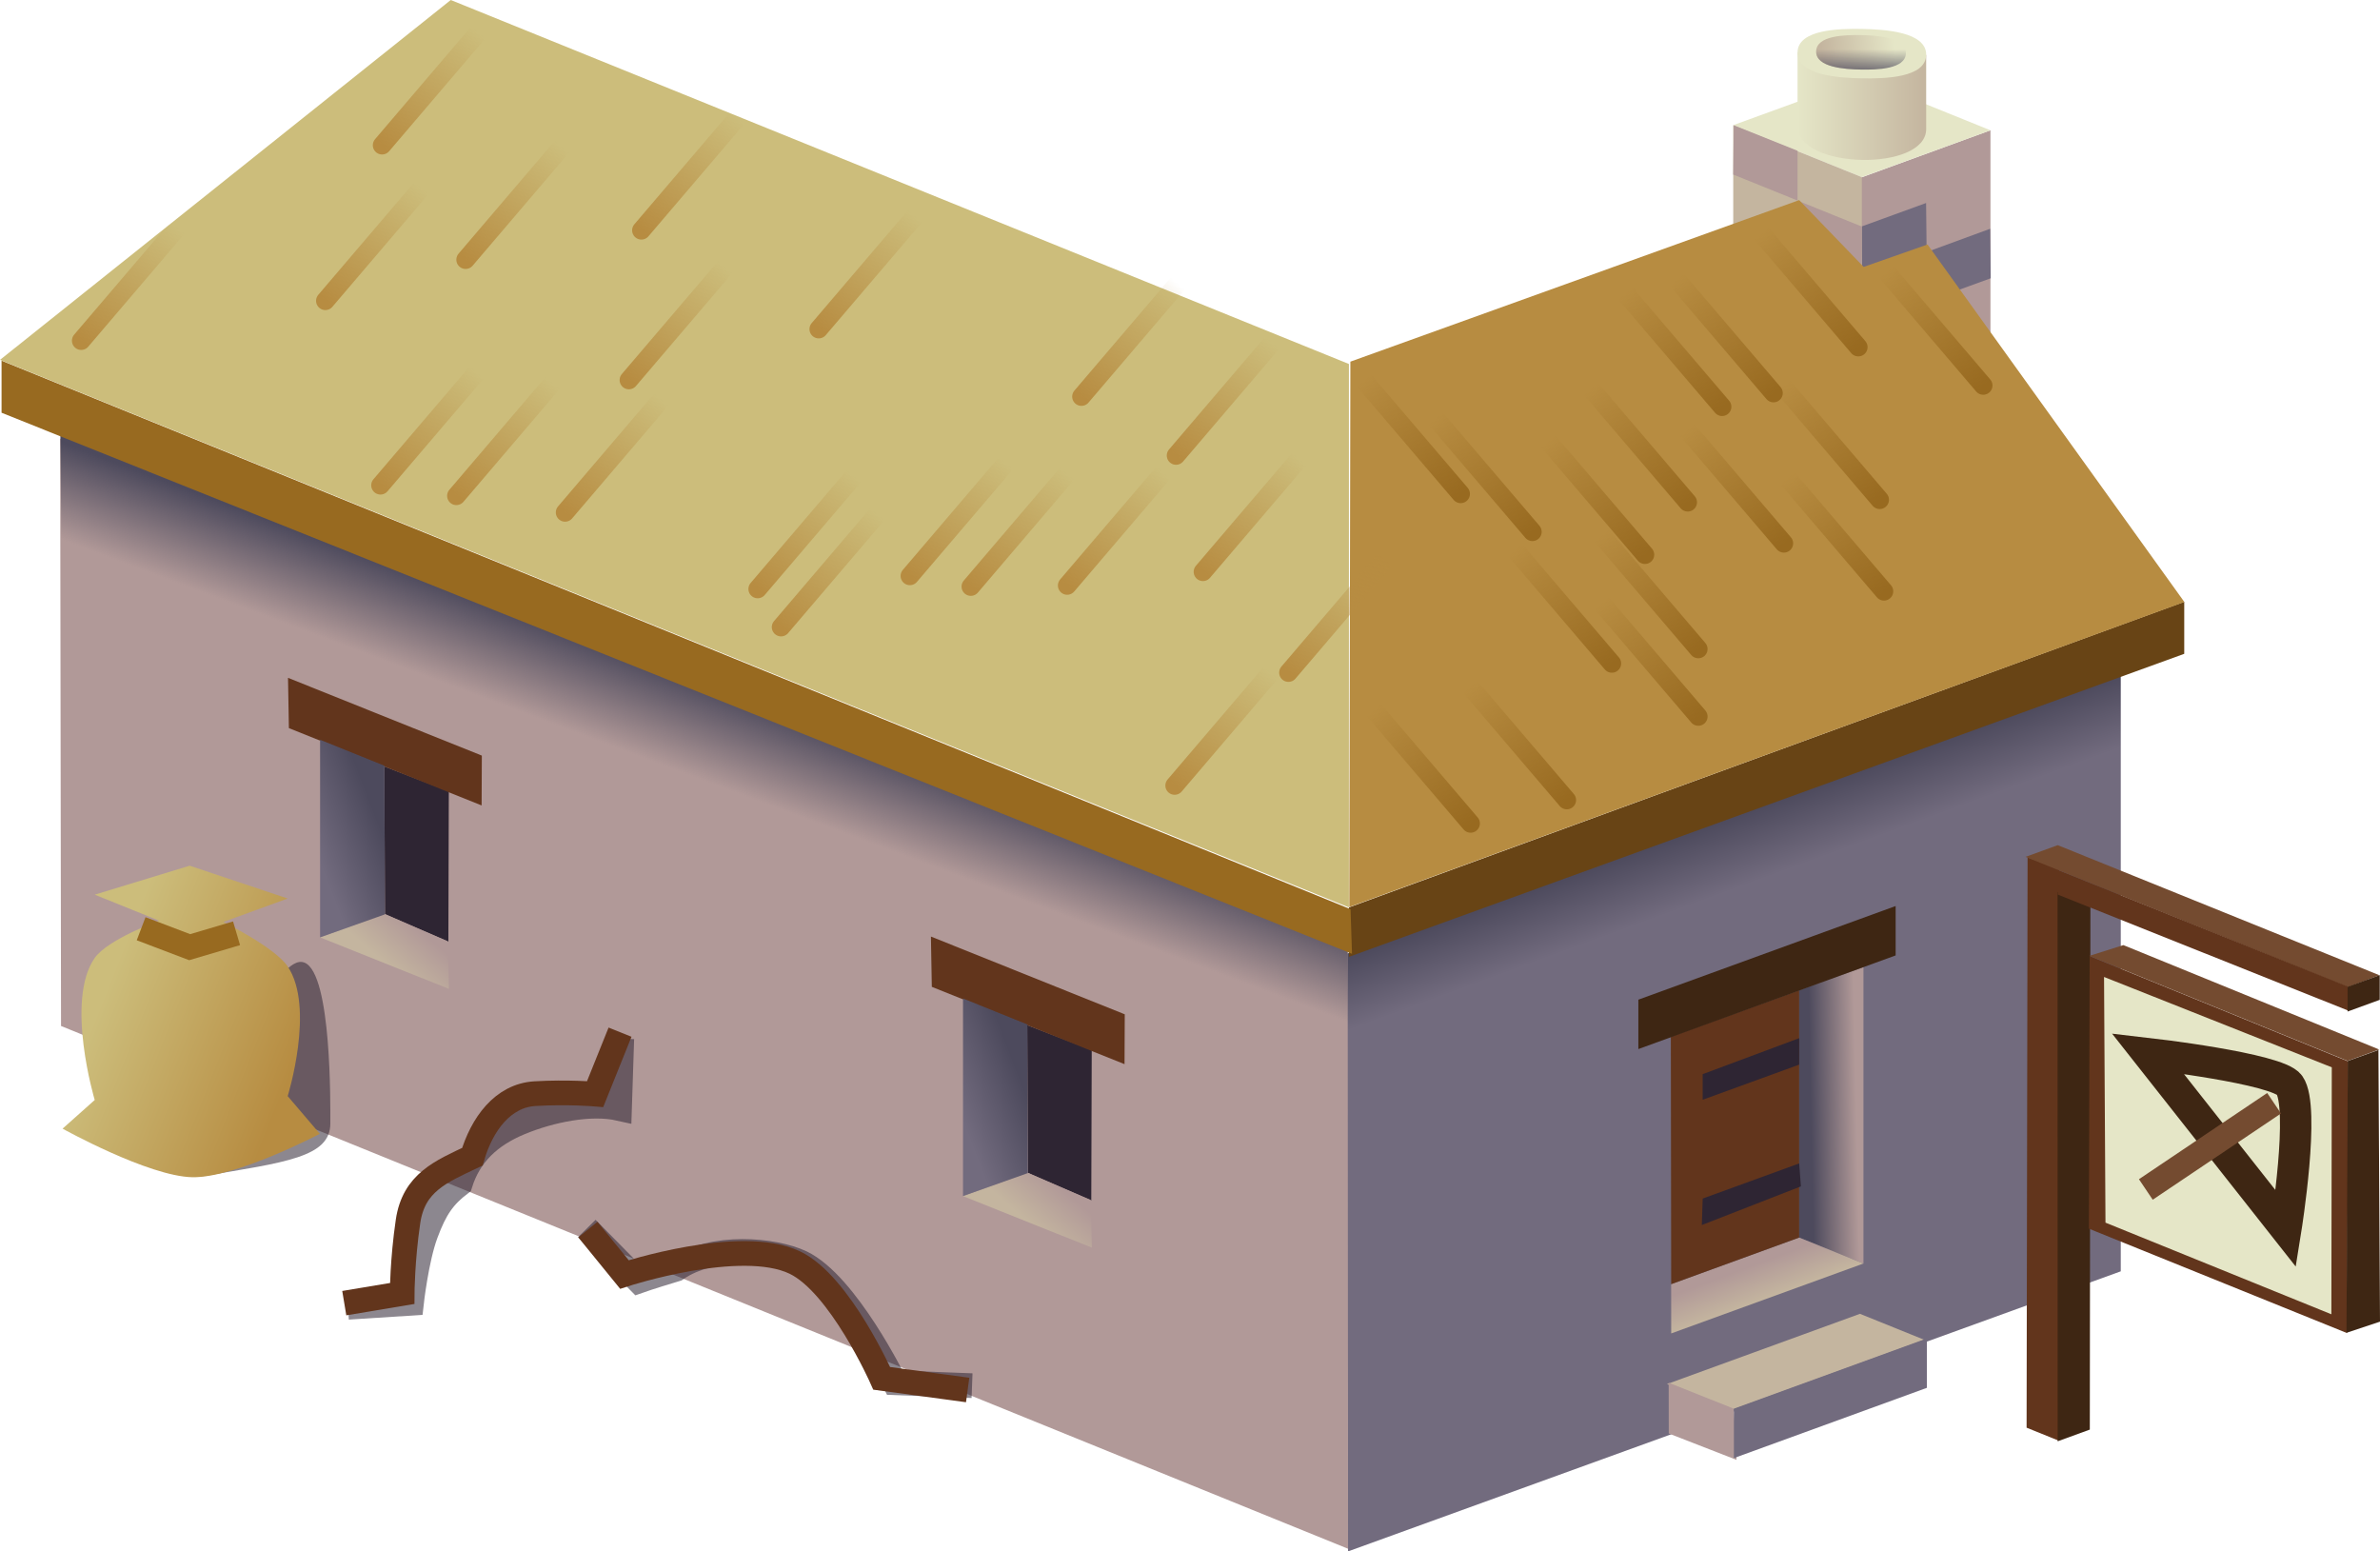 <?xml version="1.0" encoding="UTF-8" standalone="no"?>
<!-- Created with Inkscape (http://www.inkscape.org/) -->

<svg
   xmlns:dc="http://purl.org/dc/elements/1.1/"
   xmlns:cc="http://creativecommons.org/ns#"
   xmlns:rdf="http://www.w3.org/1999/02/22-rdf-syntax-ns#"
   xmlns:svg="http://www.w3.org/2000/svg"
   xmlns="http://www.w3.org/2000/svg"
   xmlns:xlink="http://www.w3.org/1999/xlink"
   xmlns:sodipodi="http://sodipodi.sourceforge.net/DTD/sodipodi-0.dtd"
   xmlns:inkscape="http://www.inkscape.org/namespaces/inkscape"
   height="62.806"
   width="96.363"
   viewBox="0 0 96.363 62.806"
   id="svg6281"
   version="1.1"
   inkscape:version="0.91 r13725"
   sodipodi:docname="bowyers house 1.svg"
   inkscape:export-filename="/home/tim/Code/Lost Garden/Small World/TIMD Compat/house 1.svg.png"
   inkscape:export-xdpi="90"
   inkscape:export-ydpi="90">
  <defs
     id="defs6287">
    <linearGradient
       id="linearGradient4439">
      <stop
         style="stop-color:#ccbd7b;stop-opacity:1;"
         offset="0"
         id="stop4441" />
      <stop
         style="stop-color:#b78c41;stop-opacity:1;"
         offset="1"
         id="stop4443" />
    </linearGradient>
    <linearGradient
       id="linearGradient6936"
       inkscape:collect="always">
      <stop
         id="stop6938"
         offset="0"
         style="stop-color:#986a20;stop-opacity:0" />
      <stop
         id="stop6940"
         offset="1"
         style="stop-color:#986a20;stop-opacity:1" />
    </linearGradient>
    <linearGradient
       inkscape:collect="always"
       id="linearGradient3660">
      <stop
         style="stop-color:#4d4a5d;stop-opacity:1"
         offset="0"
         id="stop3662" />
      <stop
         style="stop-color:#4d4a5d;stop-opacity:0"
         offset="1"
         id="stop3664" />
    </linearGradient>
    <linearGradient
       inkscape:collect="always"
       id="linearGradient3642">
      <stop
         style="stop-color:#b19998;stop-opacity:1"
         offset="0"
         id="stop3644" />
      <stop
         style="stop-color:#4d4a5d;stop-opacity:1"
         offset="1"
         id="stop3646" />
    </linearGradient>
    <linearGradient
       inkscape:collect="always"
       id="linearGradient3636">
      <stop
         style="stop-color:#b19998;stop-opacity:1;"
         offset="0"
         id="stop3638" />
      <stop
         style="stop-color:#c4b59f;stop-opacity:1"
         offset="1"
         id="stop3640" />
    </linearGradient>
    <linearGradient
       inkscape:collect="always"
       id="linearGradient3602">
      <stop
         style="stop-color:#c4b59f;stop-opacity:1"
         offset="0"
         id="stop3604" />
      <stop
         style="stop-color:#b19998;stop-opacity:1"
         offset="1"
         id="stop3606" />
    </linearGradient>
    <linearGradient
       id="linearGradient3250"
       inkscape:collect="always">
      <stop
         id="stop3596"
         offset="0"
         style="stop-color:#726b7e;stop-opacity:1;" />
      <stop
         id="stop3598"
         offset="1"
         style="stop-color:#4d4a5d;stop-opacity:1" />
    </linearGradient>
    <linearGradient
       inkscape:collect="always"
       id="linearGradient3364">
      <stop
         style="stop-color:#b78c41;stop-opacity:0"
         offset="0"
         id="stop3366" />
      <stop
         style="stop-color:#986a20;stop-opacity:1"
         offset="1"
         id="stop3368" />
    </linearGradient>
    <linearGradient
       inkscape:collect="always"
       xlink:href="#linearGradient3250"
       id="linearGradient3256"
       x1="37.42"
       y1="53.354"
       x2="36.459"
       y2="50.73"
       gradientUnits="userSpaceOnUse"
       gradientTransform="translate(18.158,-11.995)" />
    <linearGradient
       inkscape:collect="always"
       xlink:href="#linearGradient3642"
       id="linearGradient3560"
       x1="57.024"
       y1="58.04"
       x2="55.188"
       y2="58.077"
       gradientUnits="userSpaceOnUse"
       gradientTransform="translate(18.158,-11.995)" />
    <linearGradient
       inkscape:collect="always"
       xlink:href="#linearGradient3602"
       id="linearGradient3570"
       x1="52.791"
       y1="64.786"
       x2="52.28"
       y2="63.418"
       gradientUnits="userSpaceOnUse"
       gradientTransform="translate(18.158,-11.995)" />
    <linearGradient
       inkscape:collect="always"
       xlink:href="#linearGradient3636"
       id="linearGradient3634"
       x1="24.74"
       y1="59.995"
       x2="23.438"
       y2="61.469"
       gradientUnits="userSpaceOnUse" />
    <linearGradient
       inkscape:collect="always"
       xlink:href="#linearGradient3250"
       id="linearGradient3656"
       x1="20.833"
       y1="57.417"
       x2="23.438"
       y2="56.417"
       gradientUnits="userSpaceOnUse" />
    <linearGradient
       inkscape:collect="always"
       xlink:href="#linearGradient3660"
       id="linearGradient4254"
       x1="26.042"
       y1="45.522"
       x2="24.74"
       y2="48.995"
       gradientUnits="userSpaceOnUse"
       gradientTransform="translate(18.158,-11.995)" />
    <linearGradient
       inkscape:collect="always"
       id="linearGradient5204-3">
      <stop
         style="stop-color:#986a20;stop-opacity:0"
         offset="0"
         id="stop5220" />
      <stop
         style="stop-color:#b78c41;stop-opacity:1"
         offset="1"
         id="stop5222" />
    </linearGradient>
    <linearGradient
       id="linearGradient5230"
       inkscape:collect="always">
      <stop
         id="stop5232"
         offset="0"
         style="stop-color:#b78c41;stop-opacity:0" />
      <stop
         id="stop5234"
         offset="1"
         style="stop-color:#b78c41;stop-opacity:1" />
    </linearGradient>
    <linearGradient
       inkscape:collect="always"
       xlink:href="#linearGradient3636"
       id="linearGradient4721"
       gradientUnits="userSpaceOnUse"
       x1="24.74"
       y1="59.995"
       x2="23.438"
       y2="61.469" />
    <linearGradient
       inkscape:collect="always"
       xlink:href="#linearGradient3250"
       id="linearGradient4723"
       gradientUnits="userSpaceOnUse"
       x1="20.833"
       y1="57.417"
       x2="23.438"
       y2="56.417" />
    <linearGradient
       inkscape:collect="always"
       xlink:href="#linearGradient4439"
       id="linearGradient4445"
       x1="3.835"
       y1="53.219"
       x2="11.46"
       y2="56.25"
       gradientUnits="userSpaceOnUse"
       gradientTransform="translate(0,-12)" />
    <linearGradient
       inkscape:collect="always"
       xlink:href="#linearGradient3218-7"
       id="linearGradient3224-3"
       x1="54.688"
       y1="16.273"
       x2="59.896"
       y2="16.273"
       gradientUnits="userSpaceOnUse"
       gradientTransform="translate(20,0)" />
    <linearGradient
       id="linearGradient3218-7">
      <stop
         style="stop-color:#e5e6c7;stop-opacity:1;"
         offset="0"
         id="stop3220-5" />
      <stop
         style="stop-color:#c4b59f;stop-opacity:1;"
         offset="1"
         id="stop3222-9" />
    </linearGradient>
    <linearGradient
       gradientTransform="translate(-5.939,13.473)"
       inkscape:collect="always"
       xlink:href="#linearGradient3218-7"
       id="linearGradient5663"
       x1="84.584"
       y1="0.544"
       x2="81.646"
       y2="0.912"
       gradientUnits="userSpaceOnUse" />
    <linearGradient
       inkscape:collect="always"
       xlink:href="#linearGradient3660"
       id="linearGradient4391"
       gradientUnits="userSpaceOnUse"
       gradientTransform="translate(-5.939,13.473)"
       x1="83.36"
       y1="1.69"
       x2="83.364"
       y2="0.498" />
    <linearGradient
       inkscape:collect="always"
       xlink:href="#linearGradient3364"
       id="linearGradient5127"
       gradientUnits="userSpaceOnUse"
       gradientTransform="translate(37.512,-10.352)"
       x1="31.25"
       y1="35.626"
       x2="31.25"
       y2="36.626" />
    <linearGradient
       inkscape:collect="always"
       xlink:href="#linearGradient6936"
       id="linearGradient5129"
       gradientUnits="userSpaceOnUse"
       gradientTransform="translate(37.512,-10.352)"
       x1="27.344"
       y1="32.048"
       x2="31.25"
       y2="36.626" />
    <linearGradient
       inkscape:collect="always"
       xlink:href="#linearGradient5204-3"
       id="linearGradient5135"
       gradientUnits="userSpaceOnUse"
       gradientTransform="matrix(-1,0,0,1,46.72,-30.747)"
       x1="31.25"
       y1="35.626"
       x2="31.25"
       y2="36.626" />
    <linearGradient
       inkscape:collect="always"
       xlink:href="#linearGradient5230"
       id="linearGradient5137"
       gradientUnits="userSpaceOnUse"
       gradientTransform="matrix(-1,0,0,1,46.72,-30.747)"
       x1="27.344"
       y1="32.048"
       x2="31.25"
       y2="36.626" />
  </defs>
  <sodipodi:namedview
     pagecolor="#ffffff"
     bordercolor="#666666"
     borderopacity="1"
     objecttolerance="10"
     gridtolerance="10"
     guidetolerance="10"
     inkscape:pageopacity="0"
     inkscape:pageshadow="2"
     inkscape:window-width="1920"
     inkscape:window-height="1056"
     id="namedview6285"
     showgrid="false"
     units="px"
     inkscape:zoom="1"
     inkscape:cx="71.716295"
     inkscape:cy="53.333488"
     inkscape:window-x="0"
     inkscape:window-y="24"
     inkscape:window-maximized="1"
     inkscape:current-layer="svg6281"
     fit-margin-top="0"
     fit-margin-left="0"
     fit-margin-right="0"
     fit-margin-bottom="0"
     showborder="true"
     borderlayer="false"
     inkscape:showpageshadow="true">
    <inkscape:grid
       type="axonomgrid"
       id="grid6289"
       units="px"
       empspacing="4"
       spacingy="1"
       gridanglex="22"
       gridanglez="20"
       originx="18.158"
       originy="-5.199" />
  </sodipodi:namedview>
  <g
     transform="translate(18.092,-11.976)"
     id="g4713">
    <g
       id="g4704">
      <path
         style="fill:#b19998;fill-opacity:1;fill-rule:evenodd;stroke:none;stroke-width:1px;stroke-linecap:butt;stroke-linejoin:miter;stroke-opacity:1"
         d="m 55.928,19.652 1.363,15.495 5.208,-1.896 0,-16 z"
         id="path3206-8"
         inkscape:connector-curvature="0"
         sodipodi:nodetypes="ccccc" />
      <path
         inkscape:connector-curvature="0"
         id="path4395"
         d="m 59.873,22.195 2.615,-0.959 0.022,2.005 -2.604,0.948 z"
         style="fill:#726b7e;fill-opacity:1;fill-rule:evenodd;stroke:none;stroke-width:1px;stroke-linecap:butt;stroke-linejoin:miter;stroke-opacity:1"
         sodipodi:nodetypes="ccccc" />
      <path
         style="fill:#e5e6c7;fill-opacity:1;fill-rule:evenodd;stroke:none;stroke-width:1px;stroke-linecap:butt;stroke-linejoin:miter;stroke-opacity:1"
         d="m 52.084,17.043 5.208,2.104 5.208,-1.896 -5.208,-2.104 z"
         id="path3208-9"
         inkscape:connector-curvature="0" />
      <path
         style="fill:#c4b59f;fill-opacity:1;fill-rule:evenodd;stroke:none;stroke-width:1px;stroke-linecap:butt;stroke-linejoin:miter;stroke-opacity:1"
         d="m 52.084,17.043 0,16 5.208,2.104 0,-16 z"
         id="path3210-7"
         inkscape:connector-curvature="0" />
      <path
         style="fill:#726b7e;fill-opacity:1;fill-rule:evenodd;stroke:none;stroke-width:1px;stroke-linecap:butt;stroke-linejoin:miter;stroke-opacity:1"
         d="m 57.289,21.142 2.604,-0.948 0.022,2.028 -2.615,0.948 z"
         id="path4385"
         inkscape:connector-curvature="0"
         sodipodi:nodetypes="ccccc" />
      <path
         inkscape:connector-curvature="0"
         id="path4397"
         d="m 54.693,20.098 2.604,1.052 -0.022,2.005 -2.582,-2.058 z"
         style="fill:#b19998;fill-opacity:1;fill-rule:evenodd;stroke:none;stroke-width:1px;stroke-linecap:butt;stroke-linejoin:miter;stroke-opacity:1"
         sodipodi:nodetypes="ccccc" />
      <path
         style="fill:#b19998;fill-opacity:1;fill-rule:evenodd;stroke:none;stroke-width:1px;stroke-linecap:butt;stroke-linejoin:miter;stroke-opacity:1"
         d="m 52.106,17.049 2.582,1.03 0,2.016 -2.604,-1.052 z"
         id="path4387"
         inkscape:connector-curvature="0"
         sodipodi:nodetypes="ccccc" />
    </g>
    <g
       transform="translate(-20,0)"
       id="g4698">
      <path
         style="fill:url(#linearGradient3224-3);fill-opacity:1;fill-rule:evenodd;stroke:none;stroke-width:1px;stroke-linecap:butt;stroke-linejoin:miter;stroke-opacity:1"
         d="m 74.688,17.095 c 0,0.868 1.302,1.328 2.604,1.355 1.302,0.026 2.604,-0.382 2.604,-1.25 l 0,-3 -5.208,-0.104 z"
         id="path3214-3"
         inkscape:connector-curvature="0"
         sodipodi:nodetypes="sssccs" />
      <path
         style="fill:#e5e6c7;fill-opacity:1;fill-rule:evenodd;stroke:none;stroke-width:1px;stroke-linecap:butt;stroke-linejoin:miter;stroke-opacity:1"
         d="m 74.688,14.095 c -0.016,0.93 1.668,1.036 2.604,1.052 0.924,0.016 2.588,-0.018 2.604,-0.948 0.016,-0.93 -1.668,-1.036 -2.604,-1.052 -0.924,-0.016 -2.588,0.018 -2.604,0.948 z"
         id="path3216-6"
         inkscape:connector-curvature="0"
         sodipodi:nodetypes="zszsz" />
      <path
         style="fill:url(#linearGradient5663);fill-opacity:1;fill-rule:evenodd;stroke:none;stroke-width:1px;stroke-linecap:butt;stroke-linejoin:miter;stroke-opacity:1"
         d="m 75.441,14.058 c -0.011,0.649 1.164,0.723 1.817,0.734 0.644,0.011 1.806,-0.013 1.817,-0.661 0.011,-0.649 -1.164,-0.723 -1.817,-0.734 -0.644,-0.011 -1.806,0.013 -1.817,0.661 z"
         id="path5547"
         inkscape:connector-curvature="0"
         sodipodi:nodetypes="zszsz" />
      <path
         sodipodi:nodetypes="zszsz"
         inkscape:connector-curvature="0"
         id="path4389"
         d="m 75.441,14.058 c -0.011,0.649 1.164,0.723 1.817,0.734 0.644,0.011 1.806,-0.013 1.817,-0.661 0.011,-0.649 -1.164,-0.723 -1.817,-0.734 -0.644,-0.011 -1.806,0.013 -1.817,0.661 z"
         style="fill:url(#linearGradient4391);fill-opacity:1;fill-rule:evenodd;stroke:none;stroke-width:1px;stroke-linecap:butt;stroke-linejoin:miter;stroke-opacity:1" />
    </g>
  </g>
  <path
     style="fill:url(#linearGradient3256);fill-opacity:1;fill-rule:evenodd;stroke:none;stroke-width:1px;stroke-linecap:butt;stroke-linejoin:miter;stroke-opacity:1"
     d="m 54.581,62.806 31.286,-11.338 0,-24.107 -31.402,11.273 z"
     id="path6357"
     inkscape:connector-curvature="0"
     sodipodi:nodetypes="ccccc" />
  <path
     style="fill:#b19998;fill-opacity:1;fill-rule:evenodd;stroke:none;stroke-width:1px;stroke-linecap:butt;stroke-linejoin:miter;stroke-opacity:1"
     d="M 54.581,62.699 2.471,41.536 2.436,17.756 54.566,37.65 Z"
     id="path6359"
     inkscape:connector-curvature="0"
     sodipodi:nodetypes="ccccc" />
  <path
     sodipodi:nodetypes="ccccc"
     inkscape:connector-curvature="0"
     id="path4246"
     d="M 54.581,58.771 2.614,37.823 2.436,16.47 54.566,37.65 Z"
     style="fill:url(#linearGradient4254);fill-opacity:1;fill-rule:evenodd;stroke:none;stroke-width:1px;stroke-linecap:butt;stroke-linejoin:miter;stroke-opacity:1" />
  <path
     style="fill:#684415;fill-opacity:1;fill-rule:evenodd;stroke:none;stroke-width:1px;stroke-linecap:butt;stroke-linejoin:miter;stroke-opacity:1"
     d="m 54.616,36.736 0,2 33.821,-12.267 0,-2.107 z"
     id="path3228"
     inkscape:connector-curvature="0"
     sodipodi:nodetypes="ccccc" />
  <path
     style="fill:#b78c41;fill-opacity:1;fill-rule:evenodd;stroke:none;stroke-width:1px;stroke-linecap:butt;stroke-linejoin:miter;stroke-opacity:1"
     d="M 54.631,36.72 88.442,24.371 78.043,9.898 75.457,10.805 72.846,8.101 54.675,14.641 Z"
     id="path6420"
     inkscape:connector-curvature="0"
     sodipodi:nodetypes="ccccccc" />
  <path
     style="fill:#986a20;fill-opacity:1;fill-rule:evenodd;stroke:none;stroke-width:1px;stroke-linecap:butt;stroke-linejoin:miter;stroke-opacity:1"
     d="m 0.063,16.709 -3e-6,-2.107 54.619,22.205 0.059,1.807 z"
     id="path3258"
     inkscape:connector-curvature="0"
     sodipodi:nodetypes="ccccc" />
  <path
     style="fill:url(#linearGradient5127);fill-opacity:1;fill-rule:evenodd;stroke:url(#linearGradient5129);stroke-width:0.75;stroke-linecap:round;stroke-linejoin:miter;stroke-miterlimit:4;stroke-dasharray:none;stroke-opacity:1"
     d="M 64.856,21.696 68.762,26.274"
     id="path3362"
     inkscape:connector-curvature="0" />
  <use
     id="use3398"
     xlink:href="#path3362"
     x="0"
     y="0"
     width="100%"
     height="100%"
     transform="translate(-12.075,-4.502)" />
  <use
     id="use3452"
     xlink:href="#path3362"
     x="0"
     y="0"
     width="100%"
     height="100%"
     transform="translate(-6.717,-4.745)" />
  <use
     id="use3454"
     xlink:href="#path3362"
     x="0"
     y="0"
     width="100%"
     height="100%"
     transform="translate(4.004,0.219)" />
  <use
     id="use3456"
     xlink:href="#path3362"
     x="0"
     y="0"
     width="100%"
     height="100%"
     transform="translate(7.7e-4,2.733)" />
  <use
     id="use3458"
     xlink:href="#path3362"
     x="0"
     y="0"
     width="100%"
     height="100%"
     transform="translate(-10.84,-1.098)" />
  <use
     id="use3460"
     xlink:href="#path3362"
     x="0"
     y="0"
     width="100%"
     height="100%"
     transform="translate(7.345,-6.041)" />
  <use
     id="use3464"
     xlink:href="#path3362"
     x="0"
     y="0"
     width="100%"
     height="100%"
     transform="translate(8.008,0.788)" />
  <use
     id="use3466"
     xlink:href="#path3362"
     x="0"
     y="0"
     width="100%"
     height="100%"
     transform="translate(3.045,-10.361)" />
  <use
     id="use3468"
     xlink:href="#path3362"
     x="0"
     y="0"
     width="100%"
     height="100%"
     transform="translate(-0.873,-8.712)" />
  <use
     id="use3470"
     xlink:href="#path3362"
     x="0"
     y="0"
     width="100%"
     height="100%"
     transform="translate(-0.428,-5.94)" />
  <use
     id="use3472"
     xlink:href="#path3362"
     x="0"
     y="0"
     width="100%"
     height="100%"
     transform="translate(18.075,-2.338)" />
  <use
     id="use3474"
     xlink:href="#path3362"
     x="0"
     y="0"
     width="100%"
     height="100%"
     transform="translate(3.465,-4.277)" />
  <use
     id="use3476"
     xlink:href="#path3362"
     x="0"
     y="0"
     width="100%"
     height="100%"
     transform="translate(11.056,-0.594)" />
  <use
     id="use3480"
     xlink:href="#path3362"
     x="0"
     y="0"
     width="100%"
     height="100%"
     transform="translate(-3.499,0.585)" />
  <use
     id="use3482"
     xlink:href="#path3362"
     x="0"
     y="0"
     width="100%"
     height="100%"
     transform="translate(-4.684,1.984)" />
  <use
     id="use3484"
     xlink:href="#path3362"
     x="0"
     y="0"
     width="100%"
     height="100%"
     transform="translate(-5.324,6.115)" />
  <use
     id="use3490"
     xlink:href="#path3362"
     x="0"
     y="0"
     width="100%"
     height="100%"
     transform="translate(-11.009,1.481)" />
  <use
     id="use3496"
     xlink:href="#path3362"
     x="0"
     y="0"
     width="100%"
     height="100%"
     transform="translate(-2.16,-3.818)" />
  <use
     id="use3498"
     xlink:href="#path3362"
     x="0"
     y="0"
     width="100%"
     height="100%"
     transform="translate(3.375,2.537)" />
  <use
     id="use3500"
     xlink:href="#path3362"
     x="0"
     y="0"
     width="100%"
     height="100%"
     transform="translate(0.964,-9.807)" />
  <use
     id="use3506"
     xlink:href="#path3362"
     x="0"
     y="0"
     width="100%"
     height="100%"
     transform="translate(-8.123,-3.251)" />
  <use
     id="use3510"
     xlink:href="#path3362"
     x="0"
     y="0"
     width="100%"
     height="100%"
     transform="translate(-9.621,-6.28)" />
  <use
     id="use3516"
     xlink:href="#path3362"
     x="0"
     y="0"
     width="100%"
     height="100%"
     transform="translate(-4.247,-8.191)" />
  <use
     id="use3518"
     xlink:href="#path3362"
     x="0"
     y="0"
     width="100%"
     height="100%"
     transform="translate(-9.218,7.062)" />
  <use
     id="use3520"
     xlink:href="#path3362"
     x="0"
     y="0"
     width="100%"
     height="100%"
     transform="translate(-4.556,-4.467)" />
  <use
     id="use3522"
     xlink:href="#path3362"
     x="0"
     y="0"
     width="100%"
     height="100%"
     transform="translate(7.518,-2.335)" />
  <use
     id="use3524"
     xlink:href="#path3362"
     x="0"
     y="0"
     width="100%"
     height="100%"
     transform="translate(5.782,-9.854)" />
  <use
     id="use3526"
     xlink:href="#path3362"
     x="0"
     y="0"
     width="100%"
     height="100%"
     transform="translate(6.478,-12.221)" />
  <use
     id="use3538"
     xlink:href="#path3362"
     x="0"
     y="0"
     width="100%"
     height="100%"
     transform="translate(13.62,-5.454)" />
  <use
     id="use3548"
     xlink:href="#path3362"
     x="0"
     y="0"
     width="100%"
     height="100%"
     transform="translate(11.536,-10.668)" />
  <use
     id="use3550"
     xlink:href="#path3362"
     x="0"
     y="0"
     width="100%"
     height="100%"
     transform="translate(14.432,-1.698)" />
  <path
     style="fill:url(#linearGradient3560);fill-opacity:1;fill-rule:evenodd;stroke:none;stroke-width:1px;stroke-linecap:butt;stroke-linejoin:miter;stroke-opacity:1"
     d="m 75.449,39.152 -2.604,0.939 0,10.01 2.604,1.051 0,-12 z"
     id="path3552"
     inkscape:connector-curvature="0" />
  <path
     style="fill:url(#linearGradient3570);fill-opacity:1;fill-rule:evenodd;stroke:none;stroke-width:1px;stroke-linecap:butt;stroke-linejoin:miter;stroke-opacity:1"
     d="m 72.845,50.101 -5.182,1.887 0.002,1.994 7.783,-2.83 -2.604,-1.051 z"
     id="path3562"
     inkscape:connector-curvature="0" />
  <path
     style="fill:#62351c;fill-opacity:1;fill-rule:evenodd;stroke:none;stroke-width:1px;stroke-linecap:butt;stroke-linejoin:miter;stroke-opacity:1"
     d="m 72.845,40.091 -5.195,1.877 0.014,10.02 5.182,-1.887 0,-10.01 z"
     id="path3572"
     inkscape:connector-curvature="0" />
  <path
     style="fill:#3e2613;fill-opacity:1;fill-rule:evenodd;stroke:none;stroke-width:1px;stroke-linecap:butt;stroke-linejoin:miter;stroke-opacity:1"
     d="m 66.335,42.47 0,-2 10.417,-3.791 0,2 z"
     id="path3584"
     inkscape:connector-curvature="0" />
  <path
     inkscape:connector-curvature="0"
     id="path3588"
     d="m 67.494,56.032 2.604,1.052 7.813,-2.844 -2.604,-1.052 z"
     style="fill:#c4b59f;fill-opacity:1;fill-rule:evenodd;stroke:none;stroke-width:1px;stroke-linecap:butt;stroke-linejoin:miter;stroke-opacity:1" />
  <path
     style="fill:#b19998;fill-opacity:1;fill-rule:evenodd;stroke:none;stroke-width:1px;stroke-linecap:butt;stroke-linejoin:miter;stroke-opacity:1"
     d="m 70.31,59.101 -0.107,-2.071 -2.64,-1.052 0.003,2.055 z"
     id="path3590"
     inkscape:connector-curvature="0"
     sodipodi:nodetypes="ccccc" />
  <path
     style="fill:#726b7e;fill-opacity:1;fill-rule:evenodd;stroke:none;stroke-width:1px;stroke-linecap:butt;stroke-linejoin:miter;stroke-opacity:1"
     d="m 70.203,57.029 0,2 7.813,-2.844 0,-2 z"
     id="path3592"
     inkscape:connector-curvature="0" />
  <path
     style="fill:#2e2533;fill-opacity:1;fill-rule:evenodd;stroke:none;stroke-width:1px;stroke-linecap:butt;stroke-linejoin:miter;stroke-opacity:1"
     d="m 68.904,49.594 0.036,-1.072 3.906,-1.422 0.071,0.929 z"
     id="path3610"
     inkscape:connector-curvature="0"
     sodipodi:nodetypes="ccccc" />
  <path
     inkscape:connector-curvature="0"
     id="path3612"
     d="m 68.939,44.522 0,-1.036 3.906,-1.457 0,1.072 z"
     style="fill:#2e2533;fill-opacity:1;fill-rule:evenodd;stroke:none;stroke-width:1px;stroke-linecap:butt;stroke-linejoin:miter;stroke-opacity:1"
     sodipodi:nodetypes="ccccc" />
  <g
     id="g4705"
     transform="translate(18.158,-11.995)">
    <path
       sodipodi:nodetypes="ccccc"
       inkscape:connector-curvature="0"
       id="path3614"
       d="m 23.434,53.499 2.611,1.006 -0.018,6.09 -2.566,-1.122 z"
       style="fill:#2e2533;fill-opacity:1;fill-rule:evenodd;stroke:none;stroke-width:1px;stroke-linecap:butt;stroke-linejoin:miter;stroke-opacity:1" />
    <path
       sodipodi:nodetypes="ccccc"
       inkscape:connector-curvature="0"
       id="path3616"
       d="m 19.57,51.946 -0.036,-2.036 7.848,3.148 -0.009,2.018 z"
       style="fill:#62351c;fill-opacity:1;fill-rule:evenodd;stroke:none;stroke-width:1px;stroke-linecap:butt;stroke-linejoin:miter;stroke-opacity:1" />
    <path
       sodipodi:nodetypes="ccccc"
       inkscape:connector-curvature="0"
       id="path3618"
       d="m 20.833,60.417 5.217,2.086 -0.047,-1.93 -2.566,-1.104 z"
       style="fill:url(#linearGradient3634);fill-opacity:1;fill-rule:evenodd;stroke:none;stroke-width:1px;stroke-linecap:butt;stroke-linejoin:miter;stroke-opacity:1" />
    <path
       sodipodi:nodetypes="ccccc"
       inkscape:connector-curvature="0"
       id="path3648"
       d="m 20.833,60.417 2.622,-0.93 -0.018,-6.018 -2.604,-1.052 z"
       style="fill:url(#linearGradient3656);fill-opacity:1;fill-rule:evenodd;stroke:none;stroke-width:1px;stroke-linecap:butt;stroke-linejoin:miter;stroke-opacity:1" />
  </g>
  <path
     style="fill:#ccbd7b;fill-opacity:1;fill-rule:evenodd;stroke:none;stroke-width:1px;stroke-linecap:butt;stroke-linejoin:miter;stroke-opacity:1"
     d="M 0,14.569 18.251,0 l 36.365,14.736 0,22 z"
     id="path4264"
     inkscape:connector-curvature="0"
     sodipodi:nodetypes="ccccc" />
  <path
     style="fill:url(#linearGradient5135);fill-opacity:1;fill-rule:evenodd;stroke:url(#linearGradient5137);stroke-width:0.75;stroke-linecap:round;stroke-linejoin:miter;stroke-miterlimit:4;stroke-dasharray:none;stroke-opacity:1"
     d="M 19.376,1.3 15.47,5.879"
     id="use4580"
     inkscape:connector-curvature="0" />
  <use
     id="use4627"
     xlink:href="#use4580"
     x="0"
     y="0"
     width="100%"
     height="100%"
     transform="translate(11.345,13.443)" />
  <use
     id="use4629"
     xlink:href="#use4580"
     x="0"
     y="0"
     width="100%"
     height="100%"
     transform="translate(21.369,17.436)" />
  <use
     id="use4631"
     xlink:href="#use4580"
     x="0"
     y="0"
     width="100%"
     height="100%"
     transform="translate(20.196,15.55)" />
  <use
     id="use4633"
     xlink:href="#use4580"
     x="0"
     y="0"
     width="100%"
     height="100%"
     transform="translate(23.837,17.868)" />
  <use
     id="use4635"
     xlink:href="#use4580"
     x="0"
     y="0"
     width="100%"
     height="100%"
     transform="translate(21.676,17.287)" />
  <use
     id="use4637"
     xlink:href="#use4580"
     x="0"
     y="0"
     width="100%"
     height="100%"
     transform="translate(32.146,12.562)" />
  <use
     id="use4639"
     xlink:href="#use4580"
     x="0"
     y="0"
     width="100%"
     height="100%"
     transform="translate(23.328,13.415)" />
  <use
     id="use4641"
     xlink:href="#use4580"
     x="0"
     y="0"
     width="100%"
     height="100%"
     transform="translate(27.738,17.824)" />
  <use
     id="use4643"
     xlink:href="#use4580"
     x="0"
     y="0"
     width="100%"
     height="100%"
     transform="translate(29.539,19.034)" />
  <use
     id="use4645"
     xlink:href="#use4580"
     x="0"
     y="0"
     width="100%"
     height="100%"
     transform="translate(3.381,4.634)" />
  <use
     id="use4647"
     xlink:href="#use4580"
     x="0"
     y="0"
     width="100%"
     height="100%"
     transform="translate(2.975,1.204)" />
  <use
     id="use4649"
     xlink:href="#use4580"
     x="0"
     y="0"
     width="100%"
     height="100%"
     transform="translate(-2.298,6.299)" />
  <use
     id="use4651"
     xlink:href="#use4580"
     x="0"
     y="0"
     width="100%"
     height="100%"
     transform="translate(-4.397,5.909)" />
  <use
     id="use4653"
     xlink:href="#use4580"
     x="0"
     y="0"
     width="100%"
     height="100%"
     transform="translate(9.993,9.506)" />
  <use
     id="use4655"
     xlink:href="#use4580"
     x="0"
     y="0"
     width="100%"
     height="100%"
     transform="translate(14.163,4.775)" />
  <use
     id="use4657"
     xlink:href="#use4580"
     x="0"
     y="0"
     width="100%"
     height="100%"
     transform="translate(10.499,3.445)" />
  <use
     id="use4659"
     xlink:href="#use4580"
     x="0"
     y="0"
     width="100%"
     height="100%"
     transform="translate(4.635,9.793)" />
  <use
     id="use4661"
     xlink:href="#use4580"
     x="0"
     y="0"
     width="100%"
     height="100%"
     transform="translate(7.409,14.866)" />
  <use
     id="use4663"
     xlink:href="#use4580"
     x="0"
     y="0"
     width="100%"
     height="100%"
     transform="translate(5.57,6.578)" />
  <use
     id="use4665"
     xlink:href="#use4580"
     x="0"
     y="0"
     width="100%"
     height="100%"
     transform="translate(15.207,17.966)" />
  <use
     id="use4667"
     xlink:href="#use4580"
     x="0"
     y="0"
     width="100%"
     height="100%"
     transform="translate(15.473,7.375)" />
  <use
     id="use4669"
     xlink:href="#use4580"
     x="0"
     y="0"
     width="100%"
     height="100%"
     transform="translate(17.679,7.445)" />
  <use
     id="use4671"
     xlink:href="#use4580"
     x="0"
     y="0"
     width="100%"
     height="100%"
     transform="translate(14.286,12.382)" />
  <use
     id="use4673"
     xlink:href="#use4580"
     x="0"
     y="0"
     width="100%"
     height="100%"
     transform="translate(36.697,21.351)" />
  <use
     id="use4675"
     xlink:href="#use4580"
     x="0"
     y="0"
     width="100%"
     height="100%"
     transform="translate(22.574,21.711)" />
  <use
     id="use4677"
     xlink:href="#use4580"
     x="0"
     y="0"
     width="100%"
     height="100%"
     transform="translate(33.235,17.27)" />
  <use
     id="use4679"
     xlink:href="#use4580"
     x="0"
     y="0"
     width="100%"
     height="100%"
     transform="translate(32.81,22.705)" />
  <use
     id="use4681"
     xlink:href="#use4580"
     x="0"
     y="0"
     width="100%"
     height="100%"
     transform="translate(32.089,25.922)" />
  <use
     id="use4683"
     xlink:href="#use4580"
     x="0"
     y="0"
     width="100%"
     height="100%"
     transform="translate(36.866,27.679)" />
  <use
     id="use4685"
     xlink:href="#use4580"
     x="0"
     y="0"
     width="100%"
     height="100%"
     transform="translate(16.154,19.509)" />
  <use
     id="use4687"
     xlink:href="#use4580"
     x="0"
     y="0"
     width="100%"
     height="100%"
     transform="translate(24.719,24.201)" />
  <use
     id="use4689"
     xlink:href="#use4580"
     x="0"
     y="0"
     width="100%"
     height="100%"
     transform="translate(-12.183,7.913)" />
  <use
     id="use4691"
     xlink:href="#use4580"
     x="0"
     y="0"
     width="100%"
     height="100%"
     transform="translate(-9.2,9.512)" />
  <use
     id="use4693"
     xlink:href="#use4580"
     x="0"
     y="0"
     width="100%"
     height="100%"
     transform="translate(-0.065,13.767)" />
  <use
     id="use4695"
     xlink:href="#use4580"
     x="0"
     y="0"
     width="100%"
     height="100%"
     transform="translate(0.18,10.698)" />
  <use
     id="use4697"
     xlink:href="#use4580"
     x="0"
     y="0"
     width="100%"
     height="100%"
     transform="translate(3.008,14.194)" />
  <use
     id="use4699"
     xlink:href="#use4580"
     x="0"
     y="0"
     width="100%"
     height="100%"
     transform="translate(-1.821,11.055)" />
  <use
     id="use4701"
     xlink:href="#use4580"
     x="0"
     y="0"
     width="100%"
     height="100%"
     transform="translate(28.316,10.177)" />
  <use
     id="use4703"
     xlink:href="#use4580"
     x="0"
     y="0"
     width="100%"
     height="100%"
     transform="translate(21.875,9.831)" />
  <g
     id="g4711"
     transform="translate(-7.873,-22.469)">
    <path
       style="fill:#2e2533;fill-opacity:1;fill-rule:evenodd;stroke:none;stroke-width:1px;stroke-linecap:butt;stroke-linejoin:miter;stroke-opacity:1"
       d="m 23.434,53.499 2.611,1.006 -0.018,6.09 -2.566,-1.122 z"
       id="path4713"
       inkscape:connector-curvature="0"
       sodipodi:nodetypes="ccccc" />
    <path
       style="fill:#62351c;fill-opacity:1;fill-rule:evenodd;stroke:none;stroke-width:1px;stroke-linecap:butt;stroke-linejoin:miter;stroke-opacity:1"
       d="m 19.57,51.946 -0.036,-2.036 7.848,3.148 -0.009,2.018 z"
       id="path4715"
       inkscape:connector-curvature="0"
       sodipodi:nodetypes="ccccc" />
    <path
       style="fill:url(#linearGradient4721);fill-opacity:1;fill-rule:evenodd;stroke:none;stroke-width:1px;stroke-linecap:butt;stroke-linejoin:miter;stroke-opacity:1"
       d="m 20.833,60.417 5.217,2.086 -0.047,-1.93 -2.566,-1.104 z"
       id="path4717"
       inkscape:connector-curvature="0"
       sodipodi:nodetypes="ccccc" />
    <path
       style="fill:url(#linearGradient4723);fill-opacity:1;fill-rule:evenodd;stroke:none;stroke-width:1px;stroke-linecap:butt;stroke-linejoin:miter;stroke-opacity:1"
       d="m 20.833,60.417 2.622,-0.93 -0.018,-6.018 -2.604,-1.052 z"
       id="path4719"
       inkscape:connector-curvature="0"
       sodipodi:nodetypes="ccccc" />
  </g>
  <path
     inkscape:connector-curvature="0"
     id="path4419"
     d="m 82.094,34.713 -0.04,23.085 1.302,0.526 0.009,-23.166 z"
     style="fill:#62351c;fill-opacity:1;fill-rule:evenodd;stroke:none;stroke-width:1px;stroke-linecap:butt;stroke-linejoin:miter;stroke-opacity:1"
     sodipodi:nodetypes="ccccc" />
  <path
     style="fill:#3e2613;fill-opacity:1;fill-rule:evenodd;stroke:none;stroke-width:1px;stroke-linecap:butt;stroke-linejoin:miter;stroke-opacity:1"
     d="m 83.312,58.349 1.302,-0.474 0.024,-21.241 -1.33,-0.522 z"
     id="path4423"
     inkscape:connector-curvature="0"
     sodipodi:nodetypes="ccccc" />
  <path
     style="fill:#744b30;fill-opacity:1;fill-rule:evenodd;stroke:none;stroke-width:1px;stroke-linecap:butt;stroke-linejoin:miter;stroke-opacity:1"
     d="m 82.013,34.689 1.302,-0.474 13.025,5.266 -1.28,0.485 z"
     id="path3781"
     inkscape:connector-curvature="0"
     sodipodi:nodetypes="ccccc" />
  <path
     style="fill:#62351c;fill-opacity:1;fill-rule:evenodd;stroke:none;stroke-width:1px;stroke-linecap:butt;stroke-linejoin:miter;stroke-opacity:1"
     d="m 83.315,35.215 0,1 11.746,4.692 0,-0.967 z"
     id="path4583"
     inkscape:connector-curvature="0"
     sodipodi:nodetypes="ccccc" />
  <path
     style="fill:#3e2613;fill-opacity:1;fill-rule:evenodd;stroke:none;stroke-width:1px;stroke-linecap:butt;stroke-linejoin:miter;stroke-opacity:1"
     d="m 95.05,40.951 1.302,-0.474 0,-1 -1.302,0.474 z"
     id="path4585"
     inkscape:connector-curvature="0" />
  <path
     style="fill:#744b30;fill-opacity:1;fill-rule:evenodd;stroke:none;stroke-width:1px;stroke-linecap:butt;stroke-linejoin:miter;stroke-opacity:1"
     d="m 84.594,38.697 10.456,4.254 1.28,-0.463 -10.358,-4.227 z"
     id="path4587"
     inkscape:connector-curvature="0"
     sodipodi:nodetypes="ccccc" />
  <path
     style="fill:#62351c;fill-opacity:1;fill-rule:evenodd;stroke:none;stroke-width:1px;stroke-linecap:butt;stroke-linejoin:miter;stroke-opacity:1"
     d="m 84.607,38.705 -0.031,11.036 10.452,4.227 0.053,-10.996 z"
     id="path4589"
     inkscape:connector-curvature="0"
     sodipodi:nodetypes="ccccc" />
  <path
     style="fill:#3e2613;fill-opacity:1;fill-rule:evenodd;stroke:none;stroke-width:1px;stroke-linecap:butt;stroke-linejoin:miter;stroke-opacity:1"
     d="m 96.299,42.509 0.064,10.996 -1.357,0.452 0.053,-11.005 z"
     id="path4591"
     inkscape:connector-curvature="0"
     sodipodi:nodetypes="ccccc" />
  <path
     style="fill:#e5e6c7;fill-opacity:1;fill-rule:evenodd;stroke:none;stroke-width:1px;stroke-linecap:butt;stroke-linejoin:miter;stroke-opacity:1"
     d="m 85.248,49.497 9.146,3.71 0.017,-9.998 -9.221,-3.658 z"
     id="path4593"
     inkscape:connector-curvature="0"
     sodipodi:nodetypes="ccccc" />
  <path
     style="fill:none;fill-rule:evenodd;stroke:#3e2613;stroke-width:1.272px;stroke-linecap:butt;stroke-linejoin:miter;stroke-opacity:1"
     d="m 92.552,49.742 c 0,0 0.79,-4.914 0.144,-5.817 -0.482,-0.673 -5.735,-1.273 -5.735,-1.273 z"
     id="path4611"
     inkscape:connector-curvature="0"
     sodipodi:nodetypes="cscc" />
  <path
     sodipodi:nodetypes="ccscscc"
     inkscape:connector-curvature="0"
     id="path4635"
     d="m 14.092,52.923 2.566,-0.164 c 0,0 0.197,-1.776 0.582,-2.815 0.384,-1.04 0.735,-1.52 1.394,-2.023 0.369,-1.174 1.183,-1.957 2.42,-2.469 1.237,-0.512 2.853,-0.841 4.029,-0.576 l 0.092,-2.825"
     style="opacity:0.549;fill:none;fill-rule:evenodd;stroke:#2e2533;stroke-width:1px;stroke-linecap:butt;stroke-linejoin:miter;stroke-opacity:1" />
  <path
     style="fill:none;fill-rule:evenodd;stroke:#62351c;stroke-width:1px;stroke-linecap:butt;stroke-linejoin:miter;stroke-opacity:1"
     d="m 13.939,52.756 2.344,-0.391 c 0,0 0.007,-1.359 0.238,-2.924 0.232,-1.565 1.334,-2.011 2.604,-2.612 0.385,-1.308 1.227,-2.477 2.537,-2.554 1.31,-0.077 2.434,0.017 2.434,0.017 l 1.008,-2.506"
     id="path4633"
     inkscape:connector-curvature="0"
     sodipodi:nodetypes="ccscscc" />
  <path
     style="opacity:0.55;fill:none;fill-rule:evenodd;stroke:#2e2533;stroke-width:1px;stroke-linecap:butt;stroke-linejoin:miter;stroke-opacity:1"
     d="m 23.758,49.734 2.099,2.128 c 0,0 0.422,-0.151 1.518,-0.481 1.471,-1.03 3.968,-0.793 5.069,-0.269 1.827,0.869 3.787,4.867 3.787,4.867 l 3.126,0.118"
     id="path3502"
     inkscape:connector-curvature="0"
     sodipodi:nodetypes="cccscc" />
  <path
     sodipodi:nodetypes="ccscc"
     inkscape:connector-curvature="0"
     id="path3500"
     d="m 23.802,49.778 1.48,1.818 c 0,0 4.695,-1.533 6.896,-0.485 1.827,0.869 3.522,4.69 3.522,4.69 l 3.479,0.471"
     style="fill:none;fill-rule:evenodd;stroke:#62351c;stroke-width:1px;stroke-linecap:butt;stroke-linejoin:miter;stroke-opacity:1" />
  <path
     style="fill:none;fill-rule:evenodd;stroke:#744b30;stroke-width:1px;stroke-linecap:butt;stroke-linejoin:miter;stroke-opacity:1"
     d="m 86.882,48.154 5.193,-3.491"
     id="path4435"
     inkscape:connector-curvature="0" />
  <path
     style="opacity:0.55;fill:#2e2533;fill-opacity:1;stroke:none;stroke-width:1;stroke-linecap:round;stroke-linejoin:miter;stroke-miterlimit:4;stroke-dasharray:none;stroke-dashoffset:0;stroke-opacity:1"
     d="m 13.375,45.478 c 0,1.372 -1.805,1.574 -5.188,2.141 -3.195,-0.375 -4.07,-1.115 -4.969,-2.391 0.875,-0.81 1.274,-1.891 4.656,-1.891 1.691,0 3.348,-4.816 4.456,-4.366 1.108,0.45 1.044,5.821 1.044,6.507 z"
     id="path4449"
     inkscape:connector-curvature="0"
     sodipodi:nodetypes="sccsss" />
  <path
     style="fill:url(#linearGradient4445);fill-opacity:1;fill-rule:evenodd;stroke:none;stroke-width:1px;stroke-linecap:butt;stroke-linejoin:miter;stroke-opacity:1"
     d="m 2.533,45.692 c 0,0 3.478,1.932 5.253,1.966 1.761,0.034 5.164,-1.757 5.164,-1.757 l -1.302,-1.526 c 0,0 1.118,-3.592 0,-5.25 -0.524,-0.776 -2.604,-1.802 -2.604,-1.802 l 2.604,-0.948 -3.969,-1.328 -3.844,1.172 2.604,1.052 c 0,0 -2.074,0.754 -2.604,1.51 -1.207,1.724 0,5.75 0,5.75 z"
     id="path4437"
     inkscape:connector-curvature="0"
     sodipodi:nodetypes="csccscccccscc" />
  <path
     style="fill:none;fill-rule:evenodd;stroke:#986a20;stroke-width:1px;stroke-linecap:butt;stroke-linejoin:miter;stroke-opacity:1"
     d="m 5.714,37.598 1.965,0.747 1.899,-0.562"
     id="path4447"
     inkscape:connector-curvature="0"
     sodipodi:nodetypes="ccc" />
</svg>
